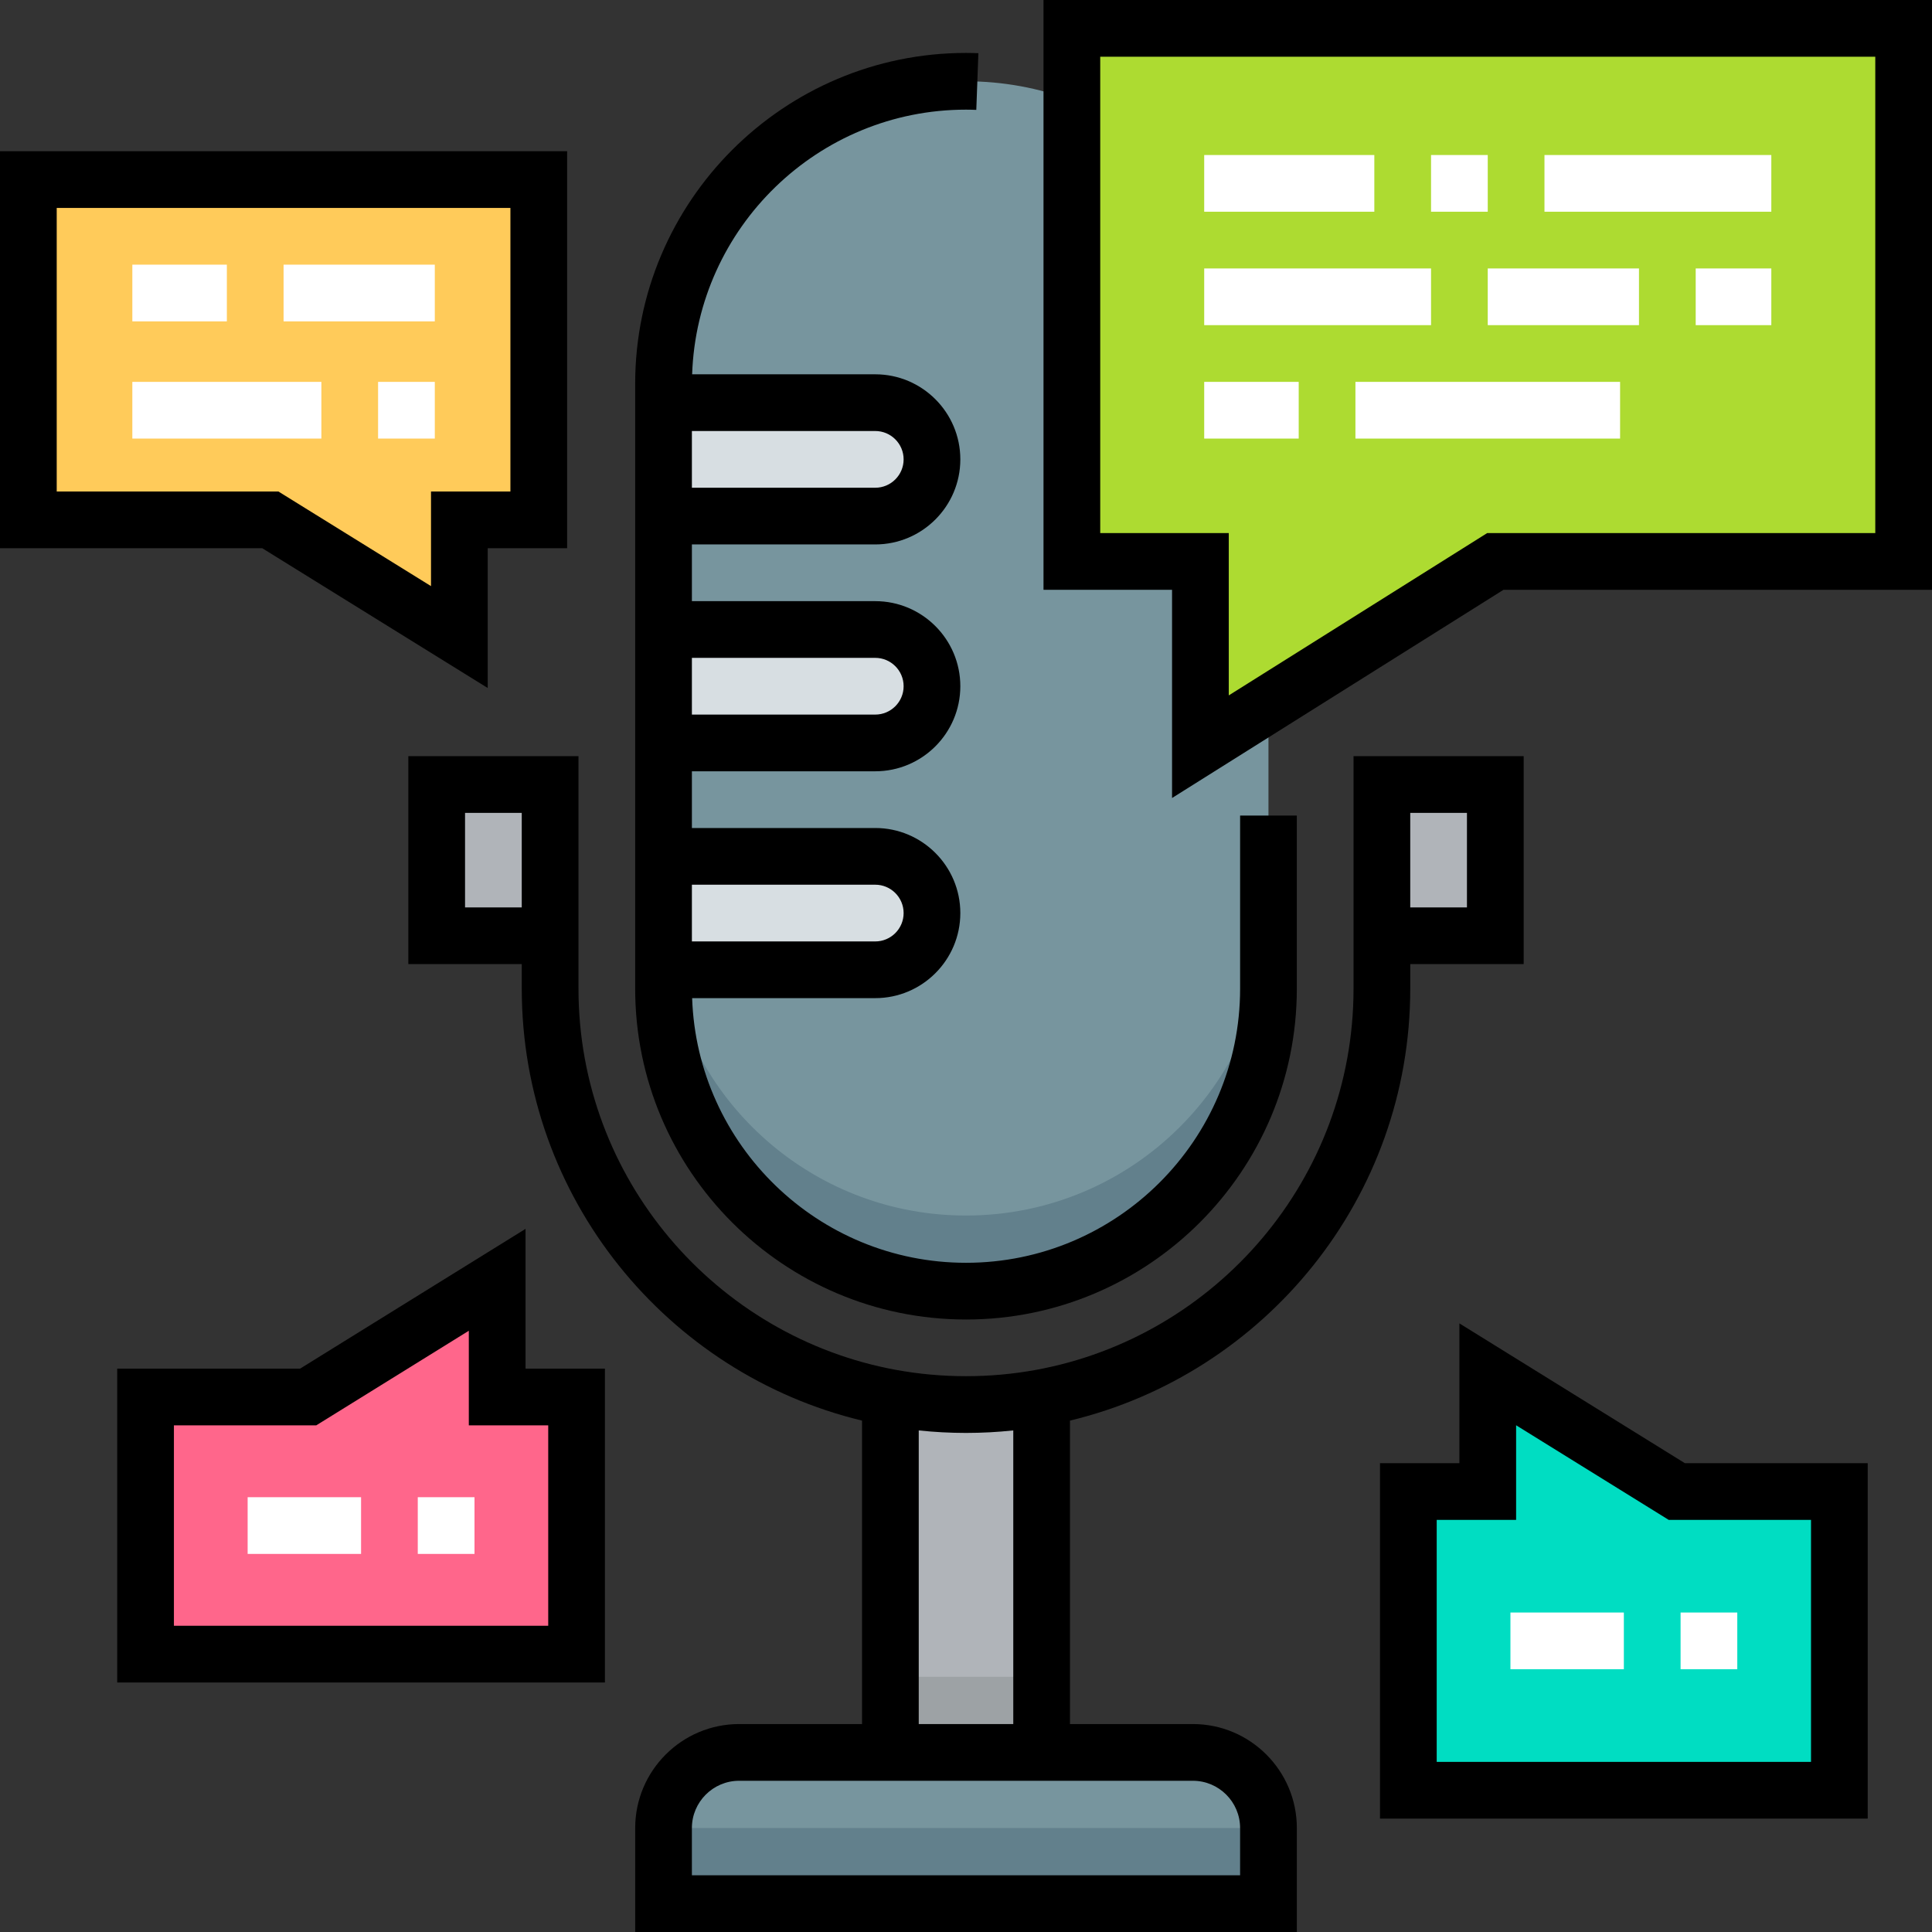 <svg viewBox="0 0 512 512" xmlns="http://www.w3.org/2000/svg"><rect x="0" y="0" width="512" height="512" fill="#333333" stroke="none"/><path d="m318.121 197.887v-49.098h-34.066v-122.188c-8.734-3.266-18.184-5.059-28.055-5.059-44.27 0-80.156 35.887-80.156 80.156v160.312c0 44.27 35.887 80.156 80.156 80.156s80.156-35.887 80.156-80.156v-75.457zm0 0" fill="#77959e"/><path d="m336.156 504.484h-160.312v-20.039c0-11.066 8.973-20.039 20.039-20.039h120.234c11.066 0 20.039 8.973 20.039 20.039zm0 0" fill="#77959e"/><path d="m256 372.227c-6.844 0-13.539-.629-20.039-1.82v94h40.078v-94c-6.5 1.191-13.195 1.82-20.039 1.82zm0 0" fill="#b0b4b9"/><path d="m115.727 207.906h30.059v40.078h-30.059zm0 0" fill="#b0b4b9"/><path d="m366.215 207.906h30.059v40.078h-30.059zm0 0" fill="#b0b4b9"/><path d="m231.953 136.766h-56.109v-30.059h56.109c8.301 0 15.027 6.73 15.027 15.031s-6.727 15.027-15.027 15.027zm0 0" fill="#d7dee2"/><path d="m231.953 196.883h-56.109v-30.059h56.109c8.301 0 15.027 6.73 15.027 15.031s-6.727 15.027-15.027 15.027zm0 0" fill="#d7dee2"/><path d="m231.953 257.004h-56.109v-30.062h56.109c8.301 0 15.027 6.73 15.027 15.031 0 8.301-6.727 15.031-15.027 15.031zm0 0" fill="#d7dee2"/><path d="m284.055 148.789h34.066v49.098l78.152-49.098h108.211v-141.273h-220.43zm0 0" fill="#addb31"/><path d="m142.777 137.77h-21.039v31.059l-50.098-31.059h-64.125v-90.176h135.262zm0 0" fill="#ffcb5a"/><path d="m152.797 370.223h-21.039v-31.059l-50.098 31.059h-43.086v68.133h114.223zm0 0" fill="#ff668b"/><path d="m373.23 395.273h21.039v-31.062l50.098 31.062h43.086v79.152h-114.223zm0 0" fill="#00ddc2"/><path d="m235.961 444.367h40.078v20.039h-40.078zm0 0" fill="#9da2a5"/><path d="m175.844 484.445h160.312v20.039h-160.312zm0 0" fill="#62808c"/><path d="m256 322.129c-39.129 0-71.691-28.043-78.73-65.125h-1.426v5.008c0 44.27 35.887 80.156 80.156 80.156s80.156-35.887 80.156-80.156v-20.039c0 44.27-35.887 80.156-80.156 80.156zm0 0" fill="#62808c"/><path d="m316.117 456.891h-32.562v-80.414c51.668-12.438 90.176-59.035 90.176-114.465v-6.512h30.059v-55.109h-45.09v61.621c0 50.348-36.418 92.348-84.293 101.047-1.332.238-2.672.453-4.016.641-.191.027-.387.055-.578.082-1.434.191-2.871.355-4.312.488-.078.008-.156.012-.234.02-6.156.551-12.375.551-18.531 0-.078-.008-.156-.012-.234-.02-1.441-.133-2.879-.297-4.312-.488-.191-.027-.383-.055-.578-.082-1.344-.188-2.684-.402-4.02-.641-47.875-8.703-84.289-50.699-84.289-101.047v-61.621h-45.09v55.109h30.059v6.512c0 55.43 38.508 102.027 90.176 114.465v80.414h-32.562c-15.195 0-27.555 12.363-27.555 27.555v27.555h175.344v-27.555c0-15.191-12.363-27.555-27.555-27.555zm57.613-241.469h15.027v25.047h-15.027zm-235.461 25.047h-15.027v-25.047h15.027zm105.207 138.609c.043.004.086.008.133.012.871.09 1.746.172 2.625.242.141.012.281.027.422.039 1.004.078 2.008.145 3.016.199.02 0 .043.004.062.004 2.078.109 4.164.168 6.266.168s4.191-.059 6.266-.168c.023 0 .043-.004.062-.004 1.012-.055 2.016-.121 3.016-.199.141-.012.281-.027.422-.039.879-.07 1.754-.152 2.629-.242.043-.004.086-.008.133-.012v77.812h-25.051zm85.164 117.891h-145.281v-12.523c0-6.906 5.617-12.523 12.523-12.523h120.234c6.906 0 12.523 5.617 12.523 12.523zm0 0"/><path d="m276.539 0v156.305h34.066v55.176l87.832-55.176h113.562v-156.305zm220.43 141.277h-102.859l-68.473 43.012v-43.012h-34.066v-126.246h205.398zm0 0"/><path d="m129.254 182.332v-37.047h21.039v-105.207h-150.293v105.207h69.5zm-114.223-127.223h120.234v75.145h-21.043v25.074l-40.441-25.074h-58.75zm0 0"/><path d="m139.273 325.66-59.754 37.047h-48.457v83.164h129.25v-83.164h-21.039zm6.012 52.078v53.102h-99.195v-53.102h37.711l40.441-25.074v25.074zm0 0"/><path d="m386.754 350.711v37.047h-21.039v94.184h129.25v-94.184h-48.457zm93.184 116.199h-99.195v-64.125h21.043v-25.074l40.441 25.074h37.711zm0 0"/><path d="m256 349.684c48.344 0 87.672-39.328 87.672-87.672v-45.875h-15.031v45.875c0 40.055-32.586 72.641-72.641 72.641-39.215 0-71.25-31.238-72.578-70.137h48.531c12.43 0 22.543-10.113 22.543-22.543 0-12.43-10.113-22.543-22.543-22.543h-48.594v-15.031h48.594c12.43 0 22.543-10.113 22.543-22.543 0-12.43-10.113-22.543-22.543-22.543h-48.594v-15.031h48.594c12.43 0 22.543-10.113 22.543-22.543 0-12.434-10.113-22.543-22.543-22.543h-48.531c1.328-38.898 33.363-70.137 72.578-70.137.914 0 1.824.027 2.73.062l.551-15.02c-1.09-.043-2.18-.074-3.281-.074-48.344 0-87.672 39.328-87.672 87.672v160.312c0 48.344 39.328 87.672 87.672 87.672zm-72.641-235.461h48.594c4.145 0 7.516 3.371 7.516 7.516s-3.371 7.516-7.516 7.516h-48.594zm0 60.117h48.594c4.145 0 7.516 3.371 7.516 7.516s-3.371 7.516-7.516 7.516h-48.594zm0 60.117h48.594c4.145 0 7.516 3.371 7.516 7.516 0 4.145-3.371 7.516-7.516 7.516h-48.594zm0 0"/><g fill="#fff"><path d="m469.418 56.109h-60.117v-15.027h60.117zm-75.148 0h-15.027v-15.027h15.027zm-30.059 0h-45.086v-15.027h45.086zm0 0"/><path d="m469.418 86.168h-20.039v-15.027h20.039zm-35.07 0h-40.078v-15.027h40.078zm-55.105 0h-60.117v-15.027h60.117zm0 0"/><path d="m429.34 116.227h-70.137v-15.027h70.137zm-85.168 0h-25.047v-15.027h25.047zm0 0"/><path d="m115.227 85.168h-40.078v-15.031h40.078zm-55.109 0h-25.047v-15.031h25.047zm0 0"/><path d="m115.227 116.227h-15.031v-15.027h15.031zm-30.059 0h-50.098v-15.027h50.098zm0 0"/><path d="m125.746 411.805h-15.031v-15.031h15.031zm-30.059 0h-30.059v-15.031h30.059zm0 0"/><path d="m460.398 442.363h-15.027v-15.027h15.027zm-30.059 0h-30.059v-15.027h30.059zm0 0"/></g></svg>